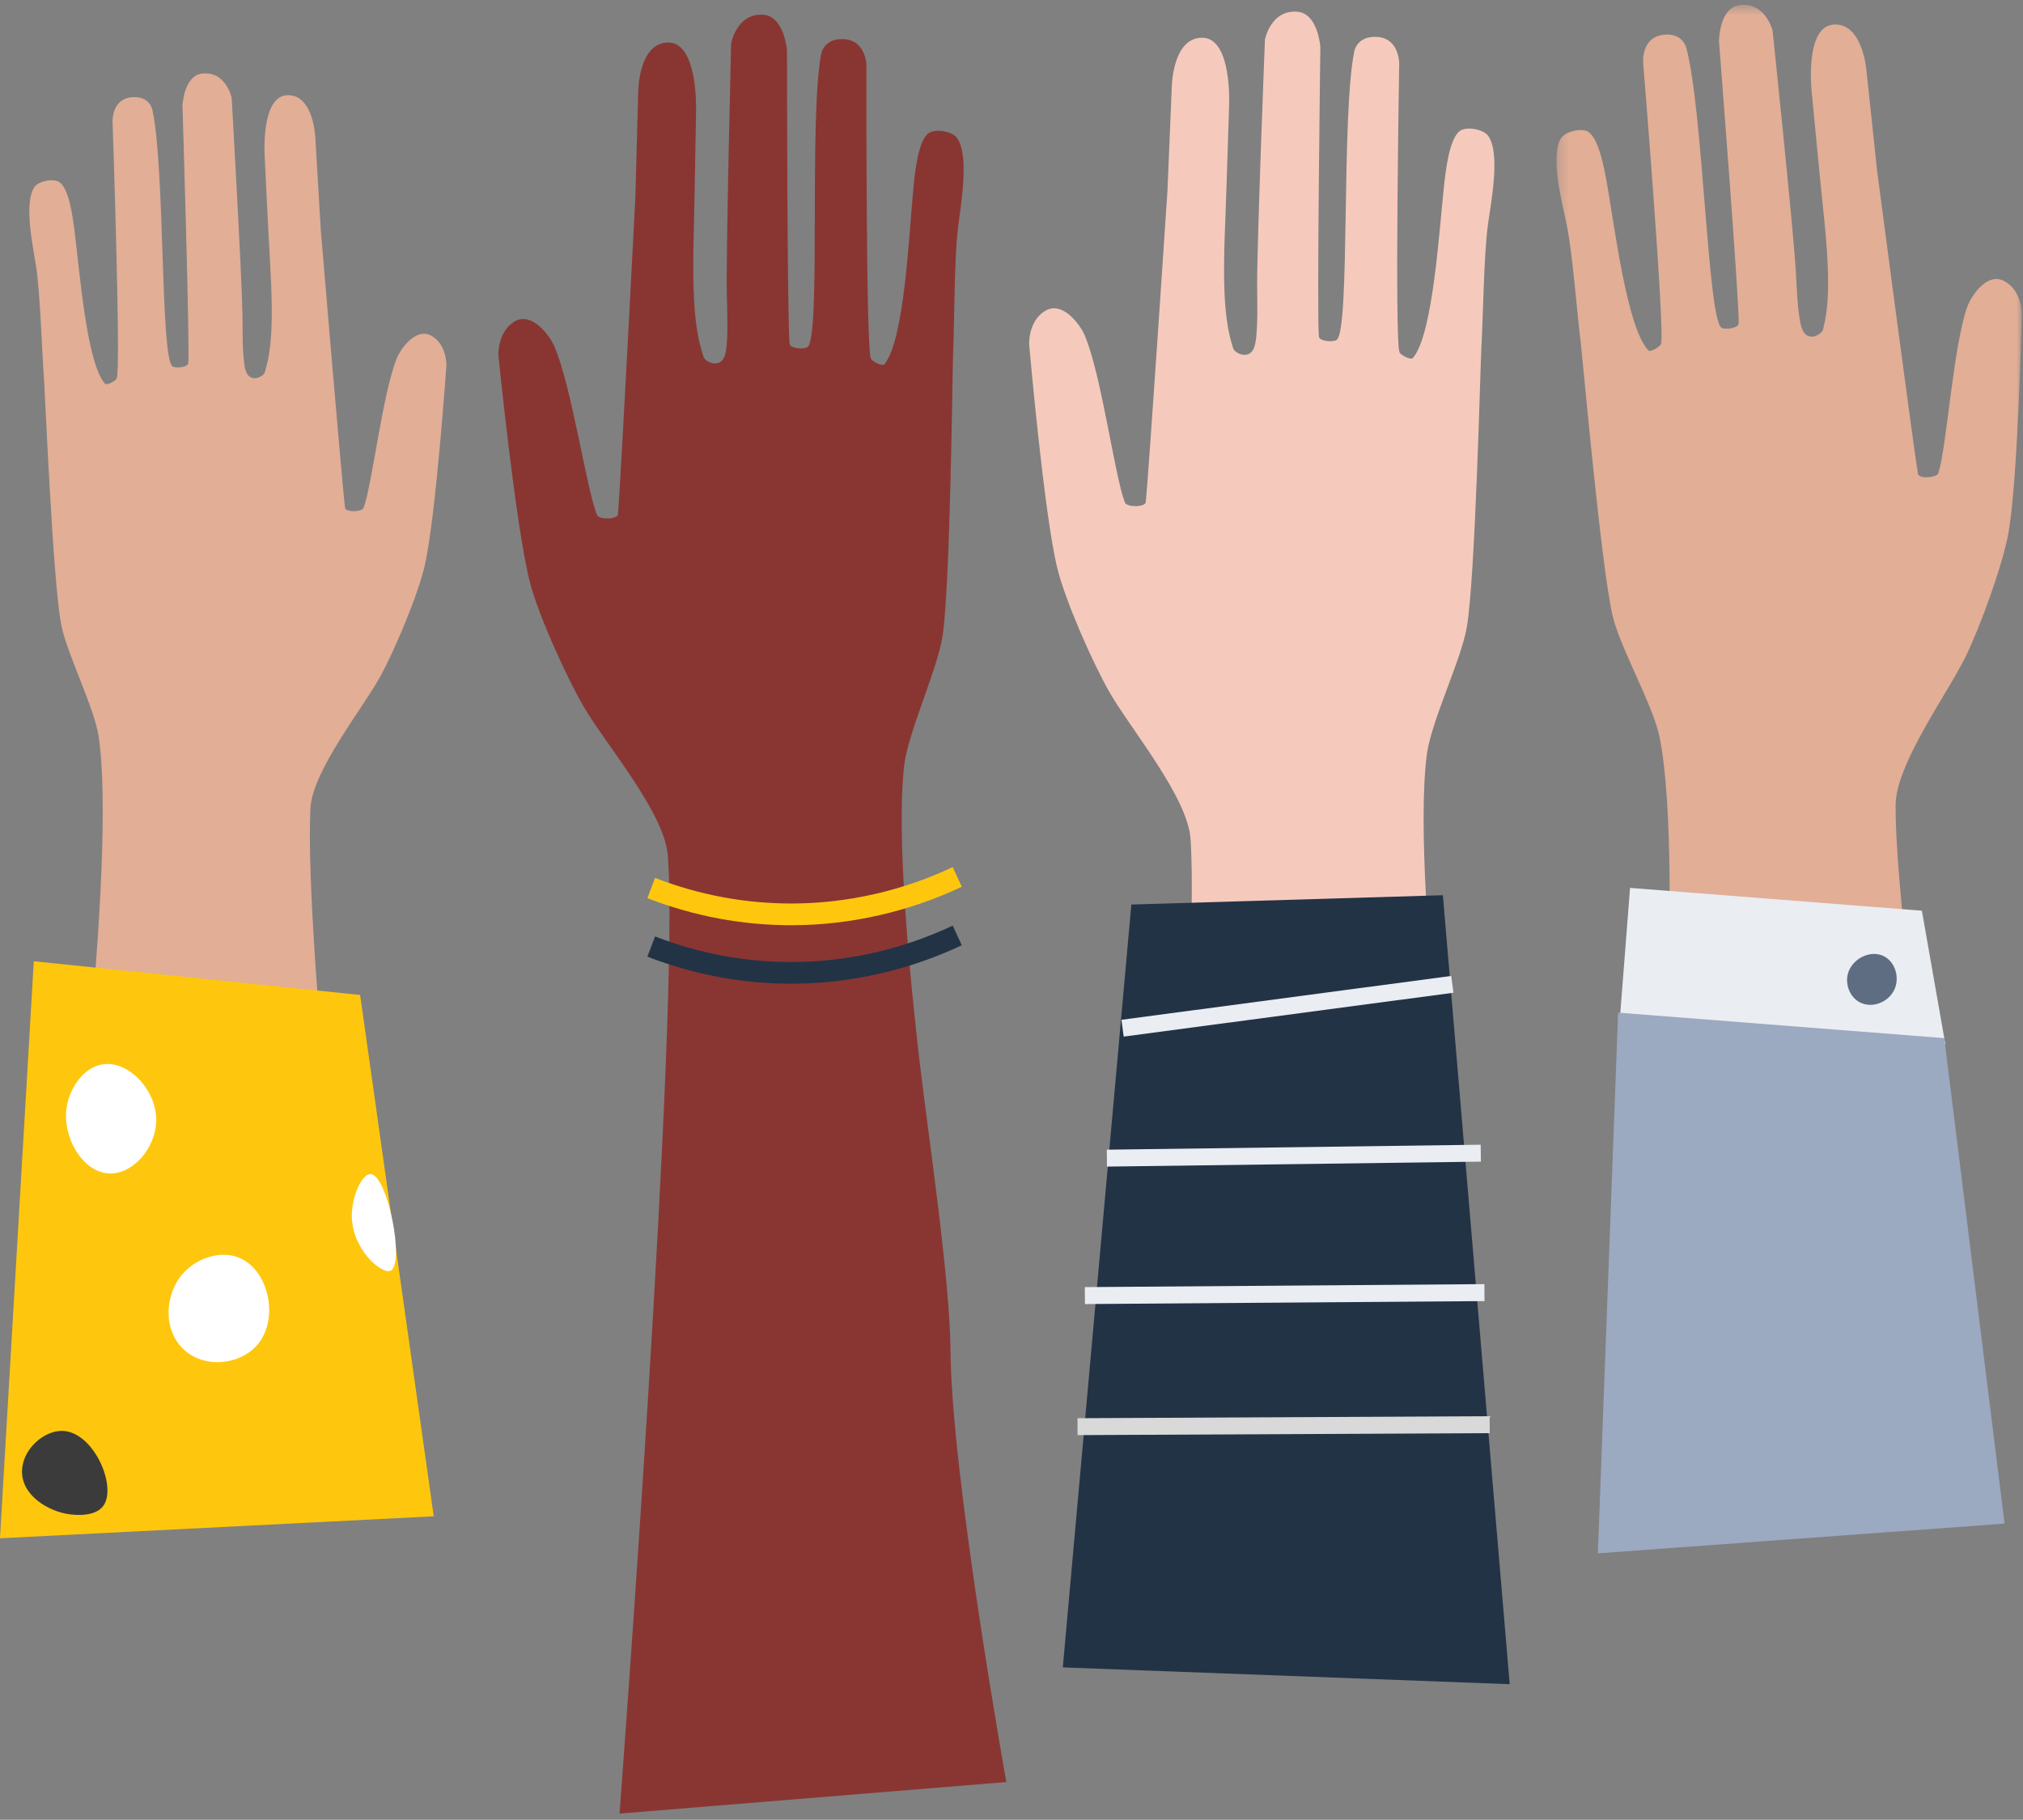 <svg xmlns="http://www.w3.org/2000/svg" xmlns:xlink="http://www.w3.org/1999/xlink" width="199" height="179" version="1.1" viewBox="0 0 199 179"><rect x="0" y="0" width="199" height="179" fill="#808080" stroke="none"/><title>Group 2</title><desc>Created with Sketch.</desc><defs><polygon id="path-1" points="46.028 .479 46.028 147.519 .247 147.519 .247 .479 46.028 .479"/></defs><g id="Page-1" fill="none" fill-rule="evenodd" stroke="none" stroke-width="1"><g id="Paso-1-Copy-23" transform="translate(-217, -1342)"><g id="Group-2" transform="translate(217, 1342)"><g id="Group-3" transform="translate(152.855, 0)"><mask id="mask-2" fill="#fff"><use xlink:href="#path-1"/></mask><path id="Fill-1" fill="#E2AE96" d="M42.318,147.519 C42.318,147.519 33.567,93.921 33.612,79.207 C33.623,75.172 38.719,68.231 40.493,64.604 C41.908,61.711 44.146,55.598 44.711,52.426 C45.67,47.075 46.029,30.725 46.029,30.725 C46.029,30.725 45.977,28.501 44.27,27.633 C42.554,26.762 41.013,29.177 40.644,30.23 C39.275,34.134 38.636,43.998 37.819,46.537 C37.663,47.017 35.9,47.117 35.814,46.622 C35.322,43.654 31.798,16.832 31.798,16.832 L30.745,6.934 C30.745,6.934 30.38,2.19 27.493,2.419 C24.637,2.644 25.36,9.054 25.36,9.054 C25.36,9.054 26.191,17.75 26.496,20.643 C27.248,27.723 27.008,30.267 26.476,32.412 C26.348,32.937 24.797,33.805 24.338,32.134 C23.953,30.731 23.875,27.952 23.789,26.554 C23.521,22.166 21.512,2.999 21.512,2.999 C21.512,2.999 20.792,0.135 18.226,0.513 C16.24,0.806 16.24,4.059 16.24,4.059 C16.24,4.059 18.293,30.294 18.175,31.836 C18.141,32.272 16.83,32.478 16.474,32.227 C15.123,31.262 14.682,10.95 13.03,4.725 C12.85,4.057 12.204,3.234 10.728,3.429 C8.569,3.715 8.779,6.157 8.779,6.157 C8.779,6.157 10.953,32.762 10.537,33.836 C10.433,34.105 9.507,34.673 9.302,34.467 C7.202,32.354 5.967,22.239 5.213,18.006 C4.965,16.609 4.431,13.653 3.385,12.971 C2.73,12.543 1.121,12.936 0.7,13.598 C-0.435,15.387 0.872,20.152 1.286,22.232 C1.851,25.113 2.288,30.855 2.641,33.726 C2.873,35.663 4.663,55.956 5.796,60.652 C6.541,63.749 9.774,69.407 10.403,72.534 C11.743,79.202 11.412,93.362 11.161,100.161 C10.902,107.288 10.321,121.232 10.355,128.26 C10.374,132.071 10.893,143.495 10.893,143.495" mask="url(#mask-2)"/></g><polygon id="Fill-4" fill="#EAEDF2" points="160.346 87.335 189.052 89.58 191.361 102.709 159.344 100.205"/><path id="Fill-6" fill="#5E6D82" d="M181.782,95.754 C181.499,96.773 181.92,98.043 182.928,98.582 C184.148,99.235 185.784,98.591 186.359,97.312 C186.884,96.136 186.425,94.631 185.332,94.063 C183.994,93.37 182.183,94.313 181.782,95.754"/><polygon id="Fill-8" fill="#9BA9C1" points="159.171 99.605 157.181 152.793 197.189 149.867 191.255 102.114"/><g id="Group" transform="translate(49.029, 1.444)"><path id="Fill-10" fill="#893632" d="M11.914,176.946 C11.914,176.946 17.896,97.874 16.658,82.661 C16.32,78.489 10.533,71.728 8.419,68.121 C6.734,65.247 3.946,59.107 3.108,55.87 C1.693,50.417 0.002,33.533 0.002,33.533 C0.002,33.533 -0.125,31.23 1.554,30.194 C3.243,29.149 5.018,31.523 5.482,32.582 C7.204,36.507 8.655,46.657 9.7,49.215 C9.897,49.696 11.715,49.66 11.761,49.138 C12.025,46.031 13.47,17.999 13.47,17.999 L13.747,7.675 C13.747,7.675 13.737,2.738 16.713,2.738 C19.661,2.738 19.442,9.424 19.442,9.424 C19.442,9.424 19.292,18.486 19.214,21.505 C19.015,28.886 19.468,31.5 20.186,33.676 C20.362,34.207 22.02,34.978 22.357,33.214 C22.637,31.732 22.49,28.851 22.467,27.396 C22.389,22.834 22.894,2.85 22.894,2.85 C22.894,2.85 23.402,-0.174 26.061,0.008 C28.123,0.147 28.385,3.511 28.385,3.511 C28.385,3.511 28.404,30.814 28.652,32.399 C28.72,32.849 30.083,32.955 30.425,32.665 C31.733,31.556 30.54,10.51 31.733,3.934 C31.86,3.229 32.461,2.325 33.986,2.408 C36.224,2.526 36.206,5.071 36.206,5.071 C36.206,5.071 36.13,32.766 36.643,33.84 C36.774,34.111 37.768,34.621 37.963,34.391 C39.945,32.035 40.392,21.472 40.822,17.033 C40.966,15.565 41.271,12.465 42.29,11.673 C42.926,11.175 44.606,11.453 45.092,12.102 C46.4,13.859 45.445,18.896 45.195,21.081 C44.844,24.107 44.859,30.08 44.734,33.079 C44.65,35.1 44.457,56.239 43.678,61.186 C43.163,64.453 40.304,70.571 39.916,73.85 C39.082,80.86 40.568,95.48 41.374,102.49 C42.218,109.84 44.422,124.195 44.473,131.486 C44.565,143.703 49.961,173.843 49.961,173.843"/><path id="Fill-12" fill="#FEC70D" d="M14.653,86.901 L15.409,84.909 C19.759,86.599 24.31,87.444 28.943,87.428 C34.332,87.409 39.775,86.174 44.688,83.846 L45.582,85.778 C40.392,88.234 34.642,89.544 28.949,89.565 C24.056,89.581 19.247,88.684 14.653,86.901"/><path id="Fill-14" fill="#233346" d="M14.653,92.655 L15.409,90.664 C19.759,92.353 24.312,93.198 28.943,93.182 C34.332,93.163 39.775,91.928 44.688,89.6 L45.582,91.532 C40.396,93.99 34.642,95.298 28.951,95.319 C24.056,95.335 19.247,94.438 14.653,92.655"/></g><path id="Fill-16" fill="#E2AE96" d="M35.531,142.041 C35.531,142.041 29.863,92.893 30.537,79.506 C30.72,75.833 35.653,69.735 37.423,66.514 C38.834,63.94 41.133,58.473 41.786,55.611 C42.883,50.782 43.914,35.921 43.914,35.921 C43.914,35.921 43.96,33.896 42.444,33.033 C40.922,32.165 39.415,34.298 39.034,35.239 C37.619,38.731 36.617,47.681 35.762,49.956 C35.604,50.384 33.992,50.4 33.937,49.947 C33.618,47.226 31.559,22.665 31.559,22.665 L31.023,13.615 C31.023,13.615 30.896,9.282 28.26,9.365 C25.651,9.447 26.032,15.311 26.032,15.311 C26.032,15.311 26.415,23.258 26.571,25.906 C26.949,32.382 26.624,34.686 26.048,36.616 C25.907,37.088 24.46,37.81 24.115,36.271 C23.826,34.975 23.871,32.445 23.855,31.168 C23.797,27.162 22.791,9.638 22.791,9.638 C22.791,9.638 22.257,6.998 19.91,7.233 C18.088,7.413 17.949,10.374 17.949,10.374 C17.949,10.374 18.695,34.334 18.517,35.732 C18.468,36.129 17.268,36.262 16.956,36.016 C15.766,35.082 16.235,16.578 14.998,10.84 C14.866,10.224 14.308,9.449 12.959,9.562 C10.982,9.731 11.071,11.962 11.071,11.962 C11.071,11.962 11.908,36.265 11.483,37.224 C11.376,37.463 10.508,37.941 10.332,37.745 C8.509,35.732 7.819,26.474 7.316,22.591 C7.149,21.308 6.792,18.596 5.867,17.93 C5.29,17.509 3.808,17.799 3.398,18.385 C2.291,19.964 3.275,24.358 3.56,26.269 C3.954,28.915 4.106,34.156 4.299,36.784 C4.433,38.555 5.188,57.101 6.018,61.423 C6.563,64.273 9.266,69.562 9.702,72.43 C10.635,78.558 9.727,91.431 9.212,97.605 C8.669,104.08 7.541,116.744 7.271,123.141 C7.124,126.612 7.109,137.027 7.109,137.027"/><polygon id="Fill-18" fill="#FEC70D" points="0 151.309 42.666 149.147 35.425 97.866 3.324 94.552"/><path id="Fill-20" fill="#FFF" d="M10.122,104.689 C8.17,104.969 6.85,107.096 6.558,108.874 C6.086,111.773 8.098,115.355 10.789,115.424 C13.111,115.484 15.259,112.92 15.366,110.376 C15.496,107.342 12.719,104.315 10.122,104.689"/><path id="Fill-22" fill="#FFF" d="M36.459,115.485 C35.589,115.436 34.609,117.687 34.609,119.578 C34.605,122.844 37.526,125.387 38.425,124.99 C39.838,124.362 38.142,115.577 36.459,115.485"/><path id="Fill-24" fill="#FFF" d="M23.617,123.754 C21.764,122.935 19.398,123.721 18.045,125.213 C16.182,127.262 15.943,130.957 18.247,132.888 C20.282,134.593 23.427,134.192 25.09,132.525 C27.548,130.059 26.548,125.048 23.617,123.754"/><path id="Fill-26" fill="#3C3B3B" d="M6.095,140.746 C4.294,140.731 2.232,142.544 2.165,144.648 C2.088,147.125 4.828,148.692 6.833,148.948 C7.234,149.001 9.333,149.272 10.166,148.115 C11.548,146.204 9.191,140.772 6.095,140.746"/><g id="Group-30" fill="#F5CABC" transform="translate(100.942, 0.722)"><path id="Fill-28" d="M11.791,152.102 C11.791,152.102 17.187,96.807 16.169,81.791 C15.889,77.669 10.23,70.923 8.182,67.339 C6.544,64.477 3.857,58.385 3.067,55.184 C1.74,49.786 0.293,33.118 0.293,33.118 C0.293,33.118 0.2,30.845 1.883,29.846 C3.575,28.843 5.309,31.204 5.756,32.256 C7.414,36.15 8.714,46.176 9.718,48.715 C9.905,49.193 11.717,49.18 11.767,48.669 C12.074,45.606 13.903,17.991 13.903,17.991 L14.324,7.818 C14.324,7.818 14.384,2.95 17.343,2.99 C20.277,3.032 19.963,9.625 19.963,9.625 C19.963,9.625 19.689,18.554 19.567,21.531 C19.27,28.809 19.68,31.387 20.365,33.542 C20.532,34.07 22.171,34.854 22.527,33.118 C22.827,31.659 22.723,28.82 22.721,27.384 C22.709,22.889 23.489,3.19 23.489,3.19 C23.489,3.19 24.038,0.218 26.679,0.431 C28.727,0.6 28.94,3.92 28.94,3.92 C28.94,3.92 28.577,30.84 28.802,32.405 C28.865,32.849 30.216,32.973 30.563,32.692 C31.879,31.619 30.988,10.852 32.264,4.386 C32.4,3.691 33.009,2.808 34.528,2.91 C36.751,3.061 36.696,5.567 36.696,5.567 C36.696,5.567 36.235,32.871 36.727,33.939 C36.852,34.208 37.836,34.723 38.033,34.501 C40.037,32.206 40.633,21.798 41.119,17.427 C41.283,15.984 41.631,12.932 42.653,12.166 C43.294,11.682 44.963,11.98 45.437,12.628 C46.713,14.377 45.691,19.332 45.411,21.48 C45.021,24.457 44.952,30.35 44.787,33.306 C44.672,35.295 44.186,56.132 43.34,61.001 C42.784,64.215 39.855,70.202 39.422,73.436 C38.496,80.33 39.766,94.767 40.471,101.69 C41.206,108.947 42.717,123.148 43.149,130.322 C43.381,134.215 43.603,145.911 43.603,145.911"/></g><polygon id="Fill-31" fill="#233346" points="141.935 88.056 111.289 88.972 104.547 164.009 148.508 165.662"/><polygon id="Fill-33" fill="#EAEDF2" points="142.973 97.648 110.535 101.963 110.315 100.311 142.754 95.996"/><polygon id="Fill-35" fill="#EAEDF2" points="108.873 113.086 108.893 114.75 145.673 114.262 145.653 112.597"/><polygon id="Fill-37" fill="#EAEDF2" points="106.71 126.605 106.725 128.272 146.03 127.978 146.019 126.31"/><polygon id="Fill-39" fill="#D9D9D9" points="105.989 139.499 105.998 141.162 146.545 140.969 146.536 139.302"/></g></g></g></svg>